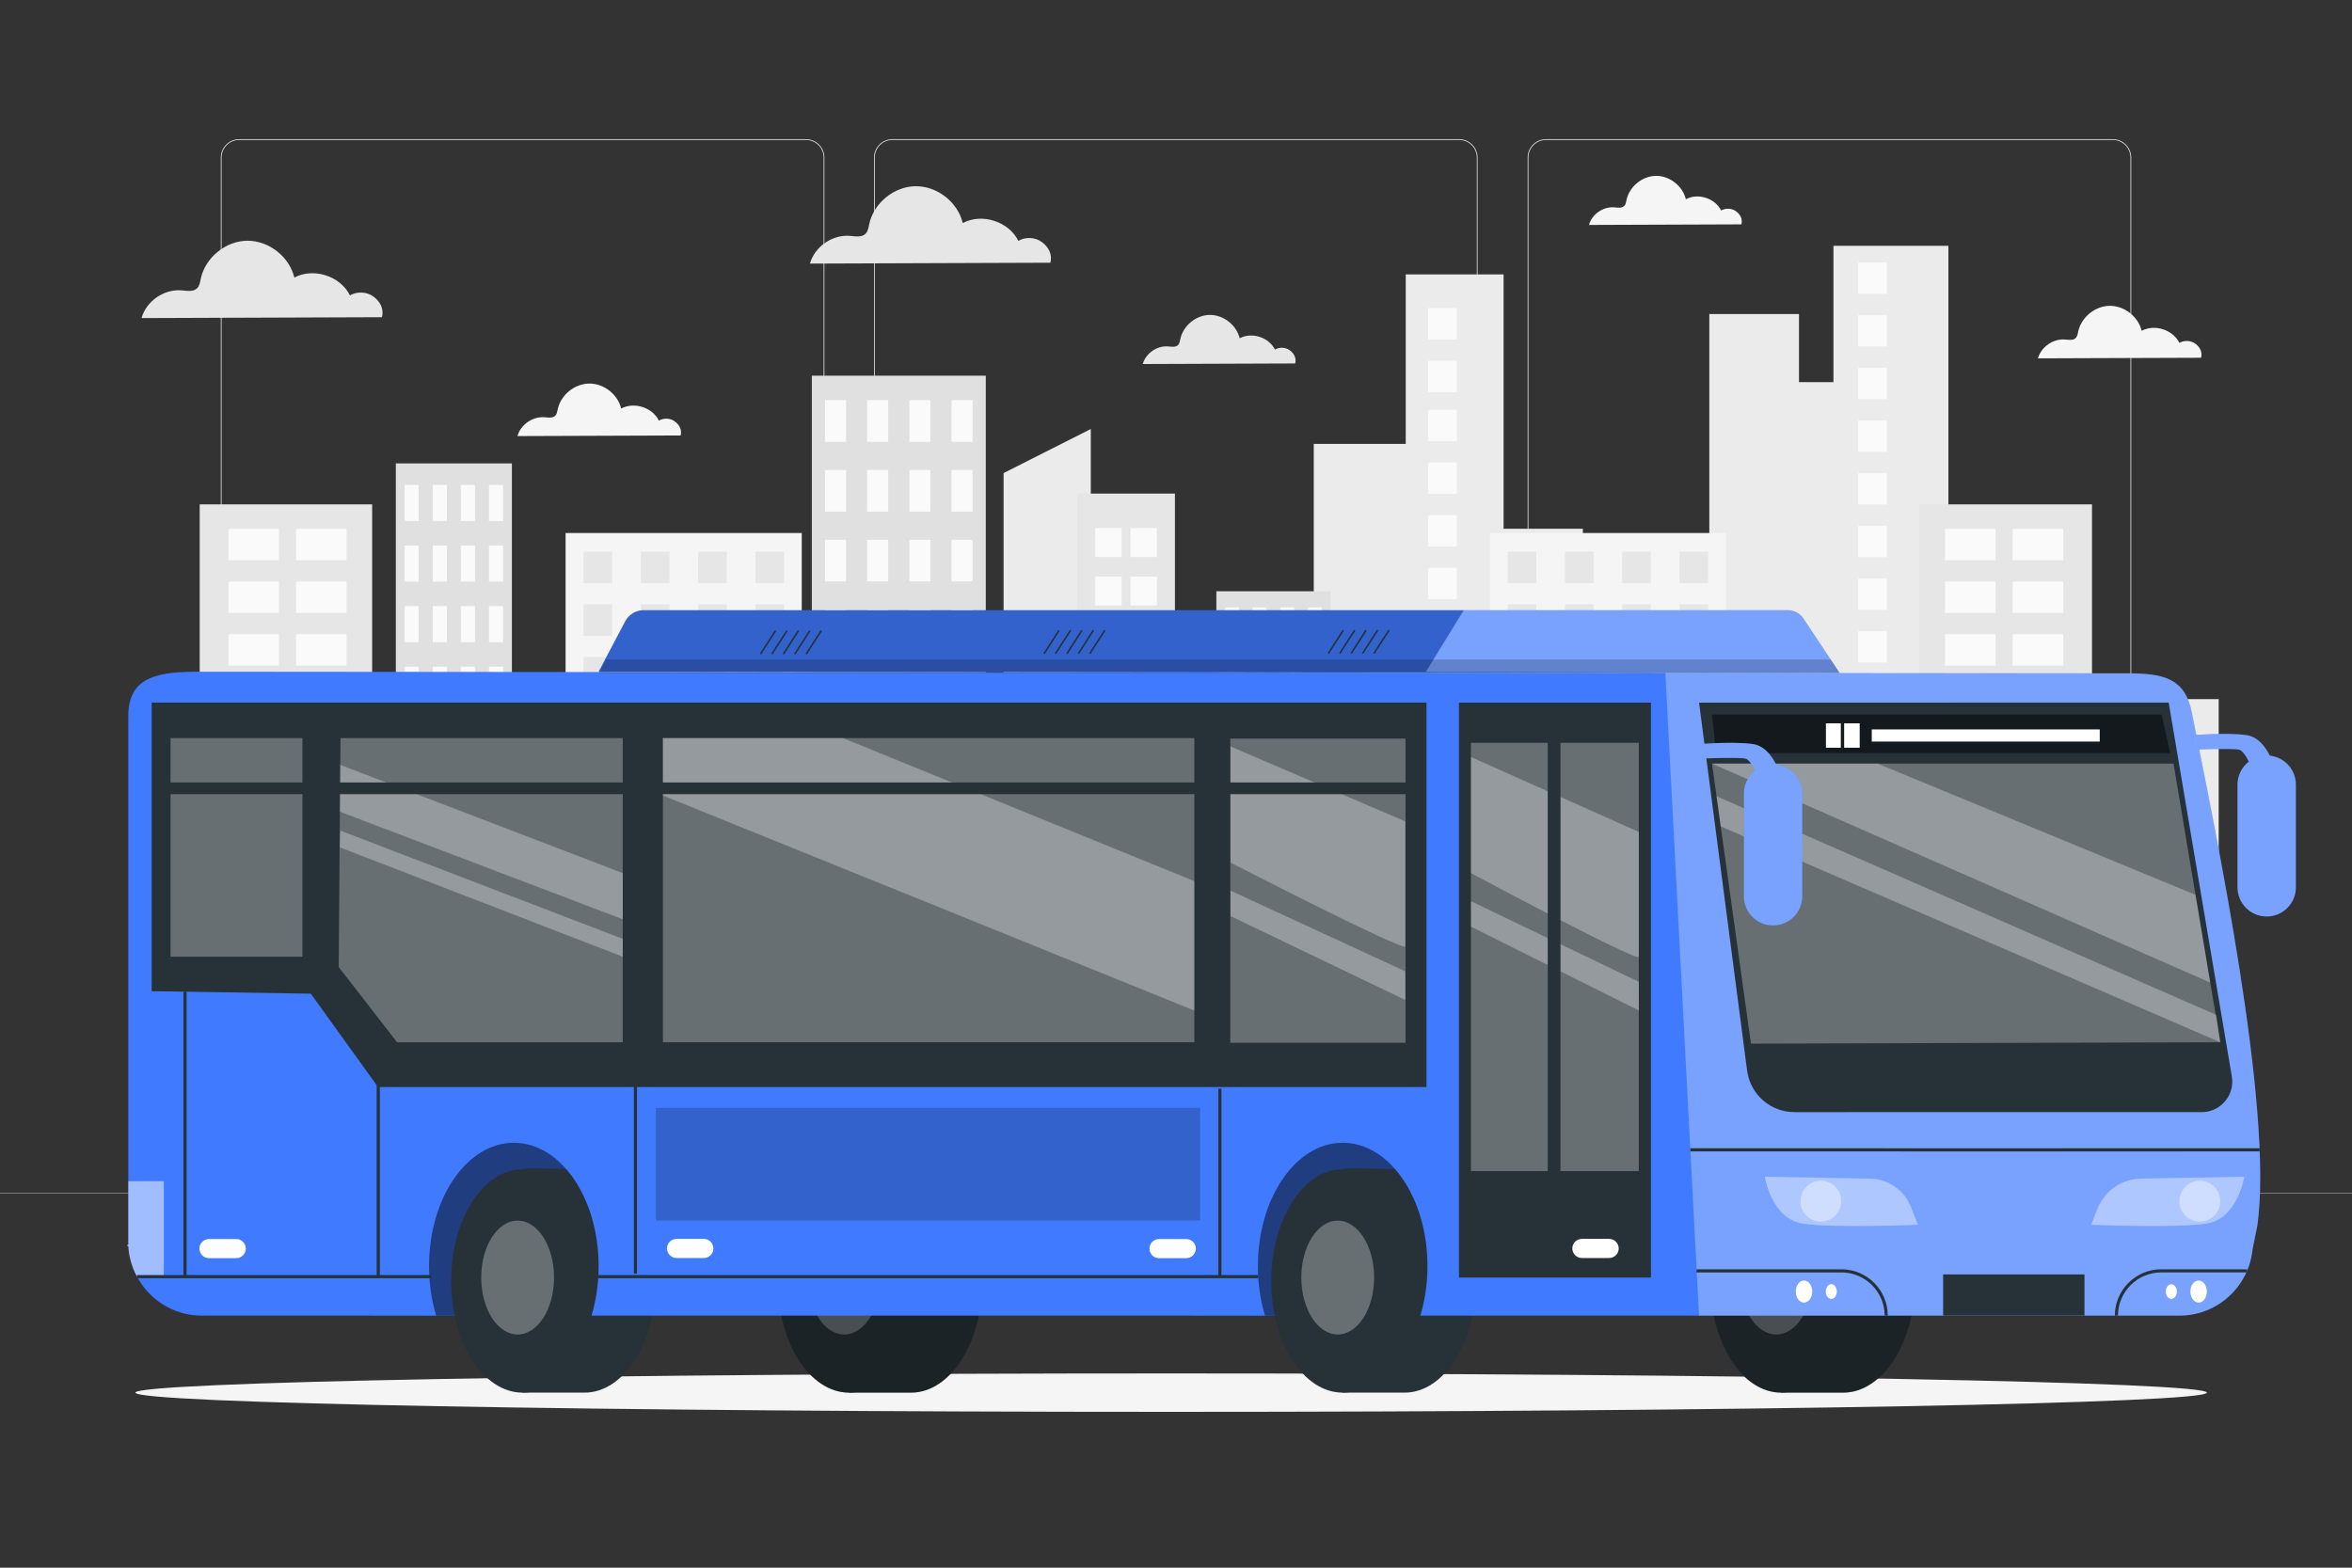 <?xml version="1.0" encoding="utf-8"?>
<!-- Generator: Adobe Illustrator 27.3.1, SVG Export Plug-In . SVG Version: 6.00 Build 0)  -->
<svg version="1.1" xmlns="http://www.w3.org/2000/svg" xmlns:xlink="http://www.w3.org/1999/xlink" x="0px" y="0px"
	 viewBox="0 0 750 500" style="enable-background:new 0 0 750 500;" xml:space="preserve">
<rect x="0" y="0" width="750" height="500" fill="#333333" stroke="none"/>
<style type="text/css">
	.st0{fill:#E0E0E0;}
	.st1{fill:#EBEBEB;}
	.st2{fill:#E6E6E6;}
	.st3{fill:#F5F5F5;}
	.st4{fill:#FAFAFA;}
	.st5{display:none;}
	.st6{display:inline;}
	.st7{fill:#407BFF;}
	.st8{opacity:0.9;fill:#FFFFFF;}
	.st9{opacity:0.5;}
	.st10{fill:#263238;}
	.st11{opacity:0.3;fill:#FFFFFF;}
	.st12{opacity:0.3;}
	.st13{opacity:0.5;fill:#FFFFFF;}
	.st14{fill:#FFFFFF;}
	.st15{opacity:0.2;}
	.st16{opacity:0.4;fill:#FFFFFF;}
</style>
<g id="Background_complete">
	<g>
		<g>
			<g>
				<g>
					<g>
						<g>
							<path class="st0" d="M673.73,319.39H492.99c-3.23,0-5.86-2.63-5.86-5.86V50.25c0-3.23,2.63-5.86,5.86-5.86h180.75
								c3.23,0,5.86,2.63,5.86,5.86v263.27C679.6,316.76,676.97,319.39,673.73,319.39z M492.99,44.64c-3.09,0-5.61,2.52-5.61,5.61
								v263.27c0,3.09,2.52,5.61,5.61,5.61h180.75c3.09,0,5.61-2.52,5.61-5.61V50.25c0-3.09-2.52-5.61-5.61-5.61H492.99z"/>
						</g>
					</g>
					<g>
						<g>
							<path class="st0" d="M465.31,319.39H284.56c-3.23,0-5.86-2.63-5.86-5.86V50.25c0-3.23,2.63-5.86,5.86-5.86h180.75
								c3.23,0,5.86,2.63,5.86,5.86v263.27C471.17,316.76,468.54,319.39,465.31,319.39z M284.56,44.64c-3.09,0-5.61,2.52-5.61,5.61
								v263.27c0,3.09,2.52,5.61,5.61,5.61h180.75c3.09,0,5.61-2.52,5.61-5.61V50.25c0-3.09-2.52-5.61-5.61-5.61H284.56z"/>
						</g>
					</g>
				</g>
				<g>
					<g>
						<g>
							<path class="st0" d="M257.01,319.39H76.27c-3.23,0-5.86-2.63-5.86-5.86V50.25c0-3.23,2.63-5.86,5.86-5.86h180.75
								c3.23,0,5.86,2.63,5.86,5.86v263.27C262.87,316.76,260.24,319.39,257.01,319.39z M76.27,44.64c-3.09,0-5.61,2.52-5.61,5.61
								v263.27c0,3.09,2.52,5.61,5.61,5.61h180.75c3.09,0,5.61-2.52,5.61-5.61V50.25c0-3.09-2.52-5.61-5.61-5.61H76.27z"/>
						</g>
					</g>
				</g>
			</g>
			<g>
				<g>
					<rect y="380.46" class="st0" width="750" height="0.12"/>
				</g>
			</g>
		</g>
		<g>
			<rect x="653.63" y="409.83" class="st1" width="55.73" height="0.42"/>
			<rect x="495.04" y="414.4" class="st1" width="14.63" height="0.42"/>
			<rect x="40.64" y="397.03" class="st1" width="72.67" height="0.42"/>
			<rect x="128.3" y="397.03" class="st1" width="10.66" height="0.42"/>
			<rect x="173.59" y="404.14" class="st1" width="157.61" height="0.42"/>
		</g>
	</g>
	<g>
		<g>
			<path class="st2" d="M332.31,77.26c-2.14-1.62-5.26-1.8-7.58-0.44c-3.07-6.21-11.63-8.95-17.73-5.68
				c-1.59-6.69-8.18-11.83-15.06-11.75c-6.87,0.08-13.34,5.38-14.77,12.11c-0.23,1.07-0.38,2.24-1.14,3.02
				c-1.24,1.27-3.31,0.84-5.08,0.7c-5.57-0.43-11.17,3.47-12.68,8.85l76.67-0.28C335.61,81.2,334.45,78.88,332.31,77.26z"/>
		</g>
	</g>
	<g>
		<g>
			<path class="st2" d="M411.35,111.77c-1.36-1.03-3.34-1.14-4.8-0.28c-1.95-3.94-7.37-5.67-11.25-3.6
				c-1.01-4.24-5.19-7.5-9.55-7.45c-4.36,0.05-8.46,3.41-9.37,7.68c-0.14,0.68-0.24,1.42-0.72,1.92c-0.79,0.8-2.1,0.53-3.22,0.45
				c-3.53-0.28-7.08,2.2-8.04,5.61l48.62-0.18C413.44,114.27,412.7,112.8,411.35,111.77z"/>
		</g>
	</g>
	<g>
		<g>
			<path class="st3" d="M553.63,67.42c-1.36-1.03-3.34-1.14-4.8-0.28c-1.95-3.94-7.37-5.67-11.25-3.6c-1.01-4.24-5.19-7.5-9.55-7.45
				c-4.36,0.05-8.46,3.41-9.37,7.68c-0.14,0.68-0.24,1.42-0.72,1.91c-0.79,0.8-2.1,0.53-3.22,0.45c-3.53-0.28-7.08,2.2-8.04,5.61
				l48.62-0.18C555.72,69.91,554.99,68.44,553.63,67.42z"/>
		</g>
	</g>
	<g>
		<g>
			<path class="st2" d="M119.17,94.65c-2.14-1.62-5.26-1.8-7.58-0.44c-3.07-6.21-11.63-8.95-17.73-5.68
				c-1.59-6.69-8.18-11.83-15.06-11.75c-6.87,0.08-13.34,5.38-14.77,12.1c-0.23,1.07-0.38,2.24-1.14,3.02
				c-1.24,1.27-3.31,0.84-5.08,0.7c-5.57-0.43-11.17,3.47-12.68,8.85l76.67-0.28C122.47,98.59,121.31,96.27,119.17,94.65z"/>
		</g>
	</g>
	<g>
		<g>
			<path class="st3" d="M215.25,134.45c-1.45-1.1-3.57-1.22-5.14-0.3c-2.08-4.21-7.89-6.07-12.03-3.85
				c-1.08-4.54-5.55-8.03-10.22-7.97c-4.66,0.06-9.05,3.65-10.02,8.21c-0.15,0.73-0.26,1.52-0.78,2.05
				c-0.84,0.86-2.25,0.57-3.45,0.48c-3.78-0.29-7.58,2.36-8.61,6.01l52.03-0.19C217.49,137.12,216.7,135.55,215.25,134.45z"/>
		</g>
	</g>
	<g>
		<g>
			<path class="st3" d="M163.12,222.36c-1.45-1.1-3.57-1.22-5.14-0.3c-2.08-4.21-7.89-6.07-12.03-3.85
				c-1.08-4.54-5.55-8.03-10.22-7.97c-4.67,0.06-9.05,3.65-10.02,8.21c-0.15,0.73-0.26,1.52-0.78,2.05
				c-0.84,0.86-2.25,0.57-3.45,0.48c-3.78-0.29-7.58,2.36-8.61,6.01l52.03-0.19C165.36,225.03,164.58,223.46,163.12,222.36z"/>
		</g>
	</g>
	<g>
		<g>
			<path class="st3" d="M700.1,109.66c-1.45-1.1-3.57-1.22-5.14-0.3c-2.08-4.21-7.89-6.07-12.03-3.85
				c-1.08-4.54-5.55-8.03-10.22-7.97c-4.66,0.06-9.05,3.65-10.02,8.21c-0.15,0.73-0.26,1.52-0.78,2.05
				c-0.84,0.86-2.25,0.57-3.45,0.48c-3.78-0.29-7.58,2.36-8.61,6.01l52.03-0.19C702.34,112.33,701.55,110.76,700.1,109.66z"/>
		</g>
	</g>
	<g id="freepik--background-complete--inject-481_00000094613527366731375080000002593904380488357262_">
		<polygon class="st1" points="667.09,222.98 666.25,178.76 640.36,178.76 640.36,188.85 621.3,188.85 621.3,78.39 584.65,78.39 
			584.65,121.87 573.66,121.87 573.66,100.16 545.06,100.16 545.06,206.03 504.74,206.03 504.74,168.63 479.46,168.63 479.46,87.52 
			448.26,87.52 448.26,141.59 418.93,141.59 418.93,258.07 396.21,258.07 396.21,201.35 372.75,201.35 372.75,164.85 347.83,164.85 
			347.83,136.83 320.02,150.88 320.02,225.84 290.7,225.84 290.7,210.38 251.52,210.38 251.52,319.04 707.49,319.25 707.49,222.98 
					"/>
		<path class="st2" d="M374.66,319.09V157.43h-31.16v161.82C353.37,319.02,374.66,319.09,374.66,319.09z"/>
		<path class="st4" d="M346.29,319.25v-88.91h-64.12v88.71L346.29,319.25z"/>
		<path class="st0" d="M424.19,319.12V188.59h-36.32V319.1L424.19,319.12z"/>
		<rect x="390.63" y="193.71" class="st4" width="4.4" height="8.7"/>
		<rect x="399.43" y="193.71" class="st4" width="4.4" height="8.7"/>
		<rect x="408.24" y="193.71" class="st4" width="4.4" height="8.7"/>
		<rect x="417.04" y="193.71" class="st4" width="4.4" height="8.7"/>
		<rect x="390.63" y="208.29" class="st4" width="4.4" height="8.7"/>
		<rect x="399.43" y="208.29" class="st4" width="4.4" height="8.7"/>
		<rect x="408.24" y="208.29" class="st4" width="4.4" height="8.7"/>
		<rect x="417.04" y="208.29" class="st4" width="4.4" height="8.7"/>
		<rect x="390.63" y="222.87" class="st4" width="4.4" height="8.7"/>
		<rect x="399.43" y="222.87" class="st4" width="4.4" height="8.7"/>
		<rect x="408.24" y="222.87" class="st4" width="4.4" height="8.7"/>
		<rect x="417.04" y="222.87" class="st4" width="4.4" height="8.7"/>
		<rect x="390.63" y="237.45" class="st4" width="4.4" height="8.7"/>
		<rect x="399.43" y="237.45" class="st4" width="4.4" height="8.7"/>
		<rect x="408.24" y="237.45" class="st4" width="4.4" height="8.7"/>
		<rect x="417.04" y="237.45" class="st4" width="4.4" height="8.7"/>
		<rect x="390.63" y="252.02" class="st4" width="4.4" height="8.7"/>
		<rect x="399.43" y="252.02" class="st4" width="4.4" height="8.7"/>
		<rect x="408.24" y="252.02" class="st4" width="4.4" height="8.7"/>
		<rect x="417.04" y="252.02" class="st4" width="4.4" height="8.7"/>
		<rect x="390.63" y="266.6" class="st4" width="4.4" height="8.7"/>
		<rect x="399.43" y="266.6" class="st4" width="4.4" height="8.7"/>
		<rect x="408.24" y="266.6" class="st4" width="4.4" height="8.7"/>
		<rect x="417.04" y="266.6" class="st4" width="4.4" height="8.7"/>
		<rect x="390.63" y="281.18" class="st4" width="4.4" height="8.7"/>
		<rect x="399.43" y="281.18" class="st4" width="4.4" height="8.7"/>
		<rect x="408.24" y="281.18" class="st4" width="4.4" height="8.7"/>
		<rect x="417.04" y="281.18" class="st4" width="4.4" height="8.7"/>
		<rect x="390.63" y="295.76" class="st4" width="4.4" height="8.7"/>
		<rect x="399.43" y="295.76" class="st4" width="4.4" height="8.7"/>
		<rect x="408.24" y="295.76" class="st4" width="4.4" height="8.7"/>
		<rect x="417.04" y="295.76" class="st4" width="4.4" height="8.7"/>
		<path class="st3" d="M550.41,319.18V170H475.1v149.22C475.1,319.23,549.84,319.25,550.41,319.18z"/>
		<rect x="480.76" y="175.95" class="st2" width="9.13" height="10.02"/>
		<rect x="499.03" y="175.95" class="st2" width="9.13" height="10.02"/>
		<rect x="517.29" y="175.95" class="st2" width="9.13" height="10.02"/>
		<rect x="535.56" y="175.95" class="st2" width="9.13" height="10.02"/>
		<rect x="480.76" y="192.75" class="st2" width="9.13" height="10.02"/>
		<rect x="499.03" y="192.75" class="st2" width="9.13" height="10.02"/>
		<rect x="517.29" y="192.75" class="st2" width="9.13" height="10.02"/>
		<rect x="535.56" y="192.75" class="st2" width="9.13" height="10.02"/>
		<rect x="480.76" y="209.55" class="st2" width="9.13" height="10.02"/>
		<rect x="499.03" y="209.55" class="st2" width="9.13" height="10.02"/>
		<rect x="517.29" y="209.55" class="st2" width="9.13" height="10.02"/>
		<rect x="535.56" y="209.55" class="st2" width="9.13" height="10.02"/>
		<rect x="480.76" y="226.34" class="st2" width="9.13" height="10.02"/>
		<rect x="499.03" y="226.34" class="st2" width="9.13" height="10.02"/>
		<rect x="517.29" y="226.34" class="st2" width="9.13" height="10.02"/>
		<rect x="535.56" y="226.34" class="st2" width="9.13" height="10.02"/>
		<rect x="480.76" y="243.15" class="st2" width="9.13" height="10.02"/>
		<rect x="499.03" y="243.15" class="st2" width="9.13" height="10.02"/>
		<rect x="517.29" y="243.15" class="st2" width="9.13" height="10.02"/>
		<rect x="535.56" y="243.15" class="st2" width="9.13" height="10.02"/>
		<rect x="480.76" y="259.94" class="st2" width="9.13" height="10.02"/>
		<rect x="499.03" y="259.94" class="st2" width="9.13" height="10.02"/>
		<rect x="517.29" y="259.94" class="st2" width="9.13" height="10.02"/>
		<rect x="535.56" y="259.94" class="st2" width="9.13" height="10.02"/>
		<rect x="480.76" y="276.75" class="st2" width="9.13" height="10.02"/>
		<rect x="499.03" y="276.75" class="st2" width="9.13" height="10.02"/>
		<rect x="517.29" y="276.75" class="st2" width="9.13" height="10.02"/>
		<rect x="535.56" y="276.75" class="st2" width="9.13" height="10.02"/>
		<rect x="480.76" y="293.55" class="st2" width="9.13" height="10.02"/>
		<rect x="499.03" y="293.55" class="st2" width="9.13" height="10.02"/>
		<rect x="517.29" y="293.55" class="st2" width="9.13" height="10.02"/>
		<rect x="535.56" y="293.55" class="st2" width="9.13" height="10.02"/>
		<rect x="349.25" y="168.42" class="st4" width="8.41" height="9.23"/>
		<rect x="349.25" y="183.9" class="st4" width="8.41" height="9.23"/>
		<rect x="349.25" y="199.38" class="st4" width="8.41" height="9.23"/>
		<rect x="349.25" y="214.86" class="st4" width="8.41" height="9.23"/>
		<rect x="349.25" y="230.34" class="st4" width="8.41" height="9.23"/>
		<rect x="349.25" y="245.82" class="st4" width="8.41" height="9.23"/>
		<rect x="349.25" y="261.3" class="st4" width="8.41" height="9.23"/>
		<rect x="349.25" y="276.79" class="st4" width="8.41" height="9.23"/>
		<rect x="360.5" y="168.42" class="st4" width="8.41" height="9.23"/>
		<rect x="360.5" y="183.9" class="st4" width="8.41" height="9.23"/>
		<rect x="360.5" y="199.38" class="st4" width="8.41" height="9.23"/>
		<rect x="360.5" y="214.86" class="st4" width="8.41" height="9.23"/>
		<rect x="360.5" y="230.34" class="st4" width="8.41" height="9.23"/>
		<rect x="360.5" y="245.82" class="st4" width="8.41" height="9.23"/>
		<rect x="360.5" y="261.3" class="st4" width="8.41" height="9.23"/>
		<rect x="360.5" y="276.79" class="st4" width="8.41" height="9.23"/>
		<rect x="455.4" y="98.25" class="st4" width="9.13" height="10.02"/>
		<rect x="455.4" y="115.05" class="st4" width="9.13" height="10.02"/>
		<rect x="455.4" y="130.7" class="st4" width="9.13" height="10.02"/>
		<rect x="455.4" y="147.49" class="st4" width="9.13" height="10.02"/>
		<rect x="455.4" y="164.29" class="st4" width="9.13" height="10.02"/>
		<rect x="455.4" y="181.09" class="st4" width="9.13" height="10.02"/>
		<rect x="455.4" y="197.89" class="st4" width="9.13" height="10.02"/>
		<rect x="455.4" y="214.7" class="st4" width="9.13" height="10.02"/>
		<rect x="592.54" y="83.69" class="st4" width="9.13" height="10.02"/>
		<rect x="592.54" y="100.48" class="st4" width="9.13" height="10.02"/>
		<rect x="592.54" y="117.29" class="st4" width="9.13" height="10.02"/>
		<rect x="592.54" y="134.08" class="st4" width="9.13" height="10.02"/>
		<rect x="592.54" y="150.89" class="st4" width="9.13" height="10.02"/>
		<rect x="592.54" y="167.68" class="st4" width="9.13" height="10.02"/>
		<rect x="592.54" y="184.49" class="st4" width="9.13" height="10.02"/>
		<rect x="592.54" y="201.28" class="st4" width="9.13" height="10.02"/>
		<rect x="612.1" y="160.86" class="st2" width="54.99" height="158.39"/>
		<rect x="620.23" y="168.67" class="st4" width="16.12" height="10.02"/>
		<rect x="620.23" y="185.48" class="st4" width="16.12" height="10.02"/>
		<rect x="620.23" y="202.27" class="st4" width="16.12" height="10.02"/>
		<rect x="620.23" y="219.08" class="st4" width="16.12" height="10.02"/>
		<rect x="620.23" y="235.87" class="st4" width="16.12" height="10.02"/>
		<rect x="620.23" y="252.67" class="st4" width="16.12" height="10.02"/>
		<rect x="620.23" y="269.47" class="st4" width="16.12" height="10.02"/>
		<rect x="620.23" y="286.27" class="st4" width="16.12" height="10.02"/>
		<rect x="641.8" y="168.67" class="st4" width="16.12" height="10.02"/>
		<rect x="641.8" y="185.48" class="st4" width="16.12" height="10.02"/>
		<rect x="641.8" y="202.27" class="st4" width="16.12" height="10.02"/>
		<rect x="641.8" y="219.08" class="st4" width="16.12" height="10.02"/>
		<rect x="641.8" y="235.87" class="st4" width="16.12" height="10.02"/>
		<rect x="641.8" y="252.67" class="st4" width="16.12" height="10.02"/>
		<rect x="641.8" y="269.47" class="st4" width="16.12" height="10.02"/>
		<rect x="641.8" y="286.27" class="st4" width="16.12" height="10.02"/>
		<path class="st0" d="M582.11,319.19V209.55h-23.98v109.63L582.11,319.19z"/>
		<rect x="559.95" y="213.99" class="st4" width="2.91" height="7.47"/>
		<rect x="565.77" y="213.99" class="st4" width="2.91" height="7.47"/>
		<rect x="571.57" y="213.99" class="st4" width="2.91" height="7.47"/>
		<rect x="577.39" y="213.99" class="st4" width="2.91" height="7.47"/>
		<rect x="559.95" y="226.51" class="st4" width="2.91" height="7.47"/>
		<rect x="565.77" y="226.51" class="st4" width="2.91" height="7.47"/>
		<rect x="571.57" y="226.51" class="st4" width="2.91" height="7.47"/>
		<rect x="577.39" y="226.51" class="st4" width="2.91" height="7.47"/>
		<rect x="559.95" y="239.03" class="st4" width="2.91" height="7.47"/>
		<rect x="565.77" y="239.03" class="st4" width="2.91" height="7.47"/>
		<rect x="571.57" y="239.03" class="st4" width="2.91" height="7.47"/>
		<rect x="577.39" y="239.03" class="st4" width="2.91" height="7.47"/>
		<rect x="559.95" y="251.56" class="st4" width="2.91" height="7.47"/>
		<rect x="565.77" y="251.56" class="st4" width="2.91" height="7.47"/>
		<rect x="571.57" y="251.56" class="st4" width="2.91" height="7.47"/>
		<rect x="577.39" y="251.56" class="st4" width="2.91" height="7.47"/>
		<rect x="559.95" y="264.09" class="st4" width="2.91" height="7.47"/>
		<rect x="565.77" y="264.09" class="st4" width="2.91" height="7.47"/>
		<rect x="571.57" y="264.09" class="st4" width="2.91" height="7.47"/>
		<rect x="577.39" y="264.09" class="st4" width="2.91" height="7.47"/>
		<rect x="559.95" y="276.62" class="st4" width="2.91" height="7.47"/>
		<rect x="565.77" y="276.62" class="st4" width="2.91" height="7.47"/>
		<rect x="571.57" y="276.62" class="st4" width="2.91" height="7.47"/>
		<rect x="577.39" y="276.62" class="st4" width="2.91" height="7.47"/>
		<rect x="559.95" y="289.14" class="st4" width="2.91" height="7.47"/>
		<rect x="565.77" y="289.14" class="st4" width="2.91" height="7.47"/>
		<rect x="571.57" y="289.14" class="st4" width="2.91" height="7.47"/>
		<rect x="577.39" y="289.14" class="st4" width="2.91" height="7.47"/>
		<rect x="559.95" y="301.67" class="st4" width="2.91" height="7.47"/>
		<rect x="565.77" y="301.67" class="st4" width="2.91" height="7.47"/>
		<rect x="571.57" y="301.67" class="st4" width="2.91" height="7.47"/>
		<rect x="577.39" y="301.67" class="st4" width="2.91" height="7.47"/>
		<rect x="287.02" y="234.05" class="st2" width="7.77" height="6.27"/>
		<rect x="302.57" y="234.05" class="st2" width="7.77" height="6.27"/>
		<rect x="318.11" y="234.05" class="st2" width="7.77" height="6.27"/>
		<rect x="333.66" y="234.05" class="st2" width="7.77" height="6.27"/>
		<rect x="287.02" y="244.56" class="st2" width="7.77" height="6.27"/>
		<rect x="302.57" y="244.56" class="st2" width="7.77" height="6.27"/>
		<rect x="318.11" y="244.56" class="st2" width="7.77" height="6.27"/>
		<rect x="333.66" y="244.56" class="st2" width="7.77" height="6.27"/>
		<rect x="287.02" y="255.06" class="st2" width="7.77" height="6.27"/>
		<rect x="302.57" y="255.06" class="st2" width="7.77" height="6.27"/>
		<rect x="318.11" y="255.06" class="st2" width="7.77" height="6.27"/>
		<rect x="333.66" y="255.06" class="st2" width="7.77" height="6.27"/>
		<rect x="287.02" y="265.57" class="st2" width="7.77" height="6.27"/>
		<rect x="302.57" y="265.57" class="st2" width="7.77" height="6.27"/>
		<rect x="318.11" y="265.57" class="st2" width="7.77" height="6.27"/>
		<rect x="333.66" y="265.57" class="st2" width="7.77" height="6.27"/>
		<rect x="287.02" y="276.06" class="st2" width="7.77" height="6.27"/>
		<rect x="302.57" y="276.06" class="st2" width="7.77" height="6.27"/>
		<rect x="318.11" y="276.06" class="st2" width="7.77" height="6.27"/>
		<rect x="333.66" y="276.06" class="st2" width="7.77" height="6.27"/>
		<rect x="287.02" y="286.57" class="st2" width="7.77" height="6.27"/>
		<rect x="302.57" y="286.57" class="st2" width="7.77" height="6.27"/>
		<rect x="318.11" y="286.57" class="st2" width="7.77" height="6.27"/>
		<rect x="333.66" y="286.57" class="st2" width="7.77" height="6.27"/>
		<rect x="287.02" y="297.07" class="st2" width="7.77" height="6.27"/>
		<rect x="302.57" y="297.07" class="st2" width="7.77" height="6.27"/>
		<rect x="318.11" y="297.07" class="st2" width="7.77" height="6.27"/>
		<rect x="333.66" y="297.07" class="st2" width="7.77" height="6.27"/>
	</g>
	<g id="freepik--background-complete--inject-481_00000044164159831858253420000007352219913334283426_">
		<g>
			<path class="st0" d="M258.88,319.15V119.81h55.47v199.31L258.88,319.15z"/>
			<rect x="303.42" y="127.62" class="st4" width="6.72" height="13.28"/>
			<rect x="289.97" y="127.62" class="st4" width="6.72" height="13.28"/>
			<rect x="276.52" y="127.62" class="st4" width="6.72" height="13.28"/>
			<rect x="263.08" y="127.62" class="st4" width="6.72" height="13.28"/>
			<rect x="303.42" y="149.9" class="st4" width="6.72" height="13.28"/>
			<rect x="289.97" y="149.9" class="st4" width="6.72" height="13.28"/>
			<rect x="276.52" y="149.9" class="st4" width="6.72" height="13.28"/>
			<rect x="263.08" y="149.9" class="st4" width="6.72" height="13.28"/>
			<rect x="303.42" y="172.16" class="st4" width="6.72" height="13.28"/>
			<rect x="289.97" y="172.16" class="st4" width="6.72" height="13.28"/>
			<rect x="276.52" y="172.16" class="st4" width="6.72" height="13.28"/>
			<rect x="263.08" y="172.16" class="st4" width="6.72" height="13.28"/>
			<rect x="303.42" y="194.42" class="st4" width="6.72" height="13.28"/>
			<rect x="289.97" y="194.42" class="st4" width="6.72" height="13.28"/>
			<rect x="276.52" y="194.42" class="st4" width="6.72" height="13.28"/>
			<rect x="263.08" y="194.42" class="st4" width="6.72" height="13.28"/>
			<rect x="303.42" y="216.68" class="st4" width="6.72" height="13.28"/>
			<rect x="289.97" y="216.68" class="st4" width="6.72" height="13.28"/>
			<rect x="276.52" y="216.68" class="st4" width="6.72" height="13.28"/>
			<rect x="263.08" y="216.68" class="st4" width="6.72" height="13.28"/>
			<rect x="303.42" y="238.94" class="st4" width="6.72" height="13.28"/>
			<rect x="289.97" y="238.94" class="st4" width="6.72" height="13.28"/>
			<rect x="276.52" y="238.94" class="st4" width="6.72" height="13.28"/>
			<rect x="263.08" y="238.94" class="st4" width="6.72" height="13.28"/>
			<rect x="303.42" y="261.2" class="st4" width="6.72" height="13.28"/>
			<rect x="289.97" y="261.2" class="st4" width="6.72" height="13.28"/>
			<rect x="276.52" y="261.2" class="st4" width="6.72" height="13.28"/>
			<rect x="263.08" y="261.2" class="st4" width="6.72" height="13.28"/>
			<rect x="303.42" y="283.48" class="st4" width="6.72" height="13.28"/>
			<rect x="289.97" y="283.48" class="st4" width="6.72" height="13.28"/>
			<rect x="276.52" y="283.48" class="st4" width="6.72" height="13.28"/>
			<rect x="263.08" y="283.48" class="st4" width="6.72" height="13.28"/>
		</g>
		<g>
			<path class="st3" d="M180.35,319.18V170h75.31v149.22C255.66,319.23,180.93,319.25,180.35,319.18z"/>
			<rect x="240.88" y="175.95" class="st2" width="9.13" height="10.02"/>
			<rect x="222.61" y="175.95" class="st2" width="9.13" height="10.02"/>
			<rect x="204.35" y="175.95" class="st2" width="9.13" height="10.02"/>
			<rect x="186.07" y="175.95" class="st2" width="9.13" height="10.02"/>
			<rect x="240.88" y="192.75" class="st2" width="9.13" height="10.02"/>
			<rect x="222.61" y="192.75" class="st2" width="9.13" height="10.02"/>
			<rect x="204.35" y="192.75" class="st2" width="9.13" height="10.02"/>
			<rect x="186.07" y="192.75" class="st2" width="9.13" height="10.02"/>
			<rect x="240.88" y="209.55" class="st2" width="9.13" height="10.02"/>
			<rect x="222.61" y="209.55" class="st2" width="9.13" height="10.02"/>
			<rect x="204.35" y="209.55" class="st2" width="9.13" height="10.02"/>
			<rect x="186.07" y="209.55" class="st2" width="9.13" height="10.02"/>
			<rect x="240.88" y="226.34" class="st2" width="9.13" height="10.02"/>
			<rect x="222.61" y="226.34" class="st2" width="9.13" height="10.02"/>
			<rect x="204.35" y="226.34" class="st2" width="9.13" height="10.02"/>
			<rect x="186.07" y="226.34" class="st2" width="9.13" height="10.02"/>
			<rect x="240.88" y="243.15" class="st2" width="9.13" height="10.02"/>
			<rect x="222.61" y="243.15" class="st2" width="9.13" height="10.02"/>
			<rect x="204.35" y="243.15" class="st2" width="9.13" height="10.02"/>
			<rect x="186.07" y="243.15" class="st2" width="9.13" height="10.02"/>
			<rect x="240.88" y="259.94" class="st2" width="9.13" height="10.02"/>
			<rect x="222.61" y="259.94" class="st2" width="9.13" height="10.02"/>
			<rect x="204.35" y="259.94" class="st2" width="9.13" height="10.02"/>
			<rect x="186.07" y="259.94" class="st2" width="9.13" height="10.02"/>
			<rect x="240.88" y="276.75" class="st2" width="9.13" height="10.02"/>
			<rect x="222.61" y="276.75" class="st2" width="9.13" height="10.02"/>
			<rect x="204.35" y="276.75" class="st2" width="9.13" height="10.02"/>
			<rect x="186.07" y="276.75" class="st2" width="9.13" height="10.02"/>
			<rect x="240.88" y="293.55" class="st2" width="9.13" height="10.02"/>
			<rect x="222.61" y="293.55" class="st2" width="9.13" height="10.02"/>
			<rect x="204.35" y="293.55" class="st2" width="9.13" height="10.02"/>
			<rect x="186.07" y="293.55" class="st2" width="9.13" height="10.02"/>
		</g>
		<g>
			<rect x="63.68" y="160.86" class="st2" width="54.99" height="158.39"/>
			<rect x="94.41" y="168.67" class="st4" width="16.12" height="10.02"/>
			<rect x="94.41" y="185.48" class="st4" width="16.12" height="10.02"/>
			<rect x="94.41" y="202.27" class="st4" width="16.12" height="10.02"/>
			<rect x="94.41" y="219.08" class="st4" width="16.12" height="10.02"/>
			<rect x="94.41" y="235.87" class="st4" width="16.12" height="10.02"/>
			<rect x="94.41" y="252.67" class="st4" width="16.12" height="10.02"/>
			<rect x="94.41" y="269.47" class="st4" width="16.12" height="10.02"/>
			<rect x="94.41" y="286.27" class="st4" width="16.12" height="10.02"/>
			<rect x="72.85" y="168.67" class="st4" width="16.12" height="10.02"/>
			<rect x="72.85" y="185.48" class="st4" width="16.12" height="10.02"/>
			<rect x="72.85" y="202.27" class="st4" width="16.12" height="10.02"/>
			<rect x="72.85" y="219.08" class="st4" width="16.12" height="10.02"/>
			<rect x="72.85" y="235.87" class="st4" width="16.12" height="10.02"/>
			<rect x="72.85" y="252.67" class="st4" width="16.12" height="10.02"/>
			<rect x="72.85" y="269.47" class="st4" width="16.12" height="10.02"/>
			<rect x="72.85" y="286.27" class="st4" width="16.12" height="10.02"/>
		</g>
		<g>
			<path class="st0" d="M126.22,317.02V147.81h37.01V317L126.22,317.02z"/>
			<rect x="155.93" y="154.66" class="st4" width="4.49" height="11.52"/>
			<rect x="146.96" y="154.66" class="st4" width="4.49" height="11.52"/>
			<rect x="138" y="154.66" class="st4" width="4.49" height="11.52"/>
			<rect x="129.02" y="154.66" class="st4" width="4.49" height="11.52"/>
			<rect x="155.93" y="173.99" class="st4" width="4.49" height="11.52"/>
			<rect x="146.96" y="173.99" class="st4" width="4.49" height="11.52"/>
			<rect x="138" y="173.99" class="st4" width="4.49" height="11.52"/>
			<rect x="129.02" y="173.99" class="st4" width="4.49" height="11.52"/>
			<rect x="155.93" y="193.31" class="st4" width="4.49" height="11.52"/>
			<rect x="146.96" y="193.31" class="st4" width="4.49" height="11.52"/>
			<rect x="138" y="193.31" class="st4" width="4.49" height="11.52"/>
			<rect x="129.02" y="193.31" class="st4" width="4.49" height="11.52"/>
			<rect x="155.93" y="212.64" class="st4" width="4.49" height="11.52"/>
			<rect x="146.96" y="212.64" class="st4" width="4.49" height="11.52"/>
			<rect x="138" y="212.64" class="st4" width="4.49" height="11.52"/>
			<rect x="129.02" y="212.64" class="st4" width="4.49" height="11.52"/>
			<rect x="155.93" y="231.99" class="st4" width="4.49" height="11.52"/>
			<rect x="146.96" y="231.99" class="st4" width="4.49" height="11.52"/>
			<rect x="138" y="231.99" class="st4" width="4.49" height="11.52"/>
			<rect x="129.02" y="231.99" class="st4" width="4.49" height="11.52"/>
			<rect x="155.93" y="251.32" class="st4" width="4.49" height="11.52"/>
			<rect x="146.96" y="251.32" class="st4" width="4.49" height="11.52"/>
			<rect x="138" y="251.32" class="st4" width="4.49" height="11.52"/>
			<rect x="129.02" y="251.32" class="st4" width="4.49" height="11.52"/>
			<rect x="155.93" y="270.64" class="st4" width="4.49" height="11.52"/>
			<rect x="146.96" y="270.64" class="st4" width="4.49" height="11.52"/>
			<rect x="138" y="270.64" class="st4" width="4.49" height="11.52"/>
			<rect x="129.02" y="270.64" class="st4" width="4.49" height="11.52"/>
			<rect x="155.93" y="289.97" class="st4" width="4.49" height="11.52"/>
			<rect x="146.96" y="289.97" class="st4" width="4.49" height="11.52"/>
			<rect x="138" y="289.97" class="st4" width="4.49" height="11.52"/>
			<rect x="129.02" y="289.97" class="st4" width="4.49" height="11.52"/>
		</g>
	</g>
</g>
<g id="Background_simple" class="st5">
	<g class="st6">
		<path class="st7" d="M502.12,327.33c36-3.27,70.71-10.23,101.49-21.15c36.28-12.87,73.36-32.92,62.41-59.14
			c-20.22-48.41-117.19-49.29-97.83-81.84c21.93-36.87,7.22-80.12-91.19-92.15C290.08,50.2,64.11,183.87,127.58,257.31
			C167.09,303.04,310.99,344.69,502.12,327.33z"/>
		<path class="st8" d="M502.12,327.33c36-3.27,70.71-10.23,101.49-21.15c36.28-12.87,73.36-32.92,62.41-59.14
			c-20.22-48.41-117.19-49.29-97.83-81.84c21.93-36.87,7.22-80.12-91.19-92.15C290.08,50.2,64.11,183.87,127.58,257.31
			C167.09,303.04,310.99,344.69,502.12,327.33z"/>
	</g>
</g>
<g id="Shadow">
	<g>
		<g>
			<path class="st3" d="M703.71,444.17c0,3.39-147.87,6.13-330.27,6.13s-330.27-2.75-330.27-6.13c0-3.39,147.87-6.13,330.27-6.13
				S703.71,440.78,703.71,444.17z"/>
		</g>
	</g>
</g>
<g id="Bus">
	<g>
		<g>
			
				<rect x="380.42" y="356.2" transform="matrix(-1 -1.224647e-16 1.224647e-16 -1 840.509 775.807)" class="st7" width="79.66" height="63.4"/>
			
				<rect x="380.42" y="356.2" transform="matrix(-1 -1.224647e-16 1.224647e-16 -1 840.509 775.807)" class="st9" width="79.66" height="63.4"/>
		</g>
		<g>
			<ellipse class="st10" cx="428.15" cy="408.55" rx="22.77" ry="35.62"/>
			<path class="st10" d="M425.11,408.55c0,12.29-3.02,29.22,3.04,35.62c0,0,15.01,0,19.73,0c12.57,0,22.77-15.95,22.77-35.62
				c0-19.67-10.19-35.62-22.77-35.62c-5.41,0-19.09-0.65-19.73,0C422.29,378.85,425.11,397.34,425.11,408.55z"/>
			<ellipse class="st11" cx="426.57" cy="407.46" rx="11.61" ry="18.16"/>
		</g>
		<g>
			
				<rect x="118.92" y="356.2" transform="matrix(-1 -1.224647e-16 1.224647e-16 -1 317.498 775.807)" class="st7" width="79.66" height="63.4"/>
			
				<rect x="118.92" y="356.2" transform="matrix(-1 -1.224647e-16 1.224647e-16 -1 317.498 775.807)" class="st9" width="79.66" height="63.4"/>
		</g>
		<g>
			<ellipse class="st10" cx="166.64" cy="408.55" rx="22.77" ry="35.62"/>
			<path class="st10" d="M163.61,408.55c0,12.29-3.02,29.22,3.04,35.62c0,0,15.01,0,19.73,0c12.57,0,22.77-15.95,22.77-35.62
				c0-19.67-10.19-35.62-22.77-35.62c-5.41,0-19.09-0.65-19.73,0C160.79,378.85,163.61,397.34,163.61,408.55z"/>
			<ellipse class="st11" cx="165.06" cy="407.46" rx="11.61" ry="18.16"/>
		</g>
		<g>
			<ellipse class="st10" cx="270.77" cy="408.55" rx="22.77" ry="35.62"/>
			<path class="st10" d="M267.73,408.55c0,12.29-3.02,29.22,3.04,35.62c0,0,15.01,0,19.73,0c12.57,0,22.77-15.95,22.77-35.62
				c0-19.67-10.19-35.62-22.77-35.62c-5.41,0-19.09-0.65-19.73,0C264.91,378.85,267.73,397.34,267.73,408.55z"/>
			<ellipse class="st11" cx="269.19" cy="407.46" rx="11.61" ry="18.16"/>
		</g>
		<path class="st12" d="M290.5,372.93c-5.41,0-19.09-0.65-19.73,0c-12.57,0-22.77,15.95-22.77,35.62
			c0,19.67,10.19,35.62,22.77,35.62c0,0,15.01,0,19.73,0c12.57,0,22.77-15.95,22.77-35.62C313.27,388.88,303.07,372.93,290.5,372.93
			z"/>
		<g>
			<ellipse class="st10" cx="567.99" cy="408.55" rx="22.77" ry="35.62"/>
			<path class="st10" d="M564.95,408.55c0,12.29-3.02,29.22,3.04,35.62c0,0,15.01,0,19.73,0c12.57,0,22.77-15.95,22.77-35.62
				c0-19.67-10.19-35.62-22.77-35.62c-5.41,0-19.09-0.65-19.73,0C562.13,378.85,564.95,397.34,564.95,408.55z"/>
			<ellipse class="st11" cx="566.4" cy="407.46" rx="11.61" ry="18.16"/>
		</g>
		<path class="st12" d="M587.88,372.93c-5.41,0-19.09-0.65-19.73,0c-12.57,0-22.77,15.95-22.77,35.62
			c0,19.67,10.19,35.62,22.77,35.62c0,0,15.01,0,19.73,0c12.57,0,22.77-15.95,22.77-35.62
			C610.64,388.88,600.45,372.93,587.88,372.93z"/>
		<path class="st7" d="M64.37,214.23l613.94,0.53c11.15,0.01,18.36,1.3,20.56,12.28c7.54,37.71,26.24,126.65,20.93,163.99
			l-1.49,7.27c-1.15,12.08-11.24,21.3-23.32,21.3H452.92c1.45-4.83,2.27-10.17,2.27-15.78c0-21.73-12.1-39.35-27.04-39.35
			c-14.93,0-27.04,17.62-27.04,39.35c0,5.61,0.81,10.95,2.27,15.78H188.62c1.45-4.83,2.27-10.17,2.27-15.78
			c0-21.73-12.1-39.35-27.04-39.35c-14.93,0-27.04,17.62-27.04,39.35c0,5.61,0.81,10.95,2.27,15.78H64.35
			c-12.94,0-23.43-10.54-23.43-23.53V228.21C40.92,215.2,51.42,214.22,64.37,214.23z"/>
		<path class="st13" d="M40.92,376.75h11.31v30.42h-8.54c0,0-2.77-4.6-2.77-10.27V376.75z"/>
		<path class="st7" d="M586.64,214.68l-11.52-17.35c-1.12-1.69-3.02-2.71-5.06-2.71H205.19c-2.42,0-4.64,1.34-5.77,3.48l-8.53,16.14
			L586.64,214.68z"/>
		<path class="st14" d="M369.58,401.28h8.69c1.68,0,3.05-1.36,3.05-3.05v0c0-1.68-1.36-3.05-3.05-3.05h-8.69
			c-1.68,0-3.05,1.36-3.05,3.05v0C366.53,399.92,367.89,401.28,369.58,401.28z"/>
		<path class="st14" d="M215.74,401.23h8.69c1.68,0,3.05-1.36,3.05-3.05l0,0c0-1.68-1.36-3.05-3.05-3.05h-8.69
			c-1.68,0-3.05,1.36-3.05,3.05l0,0C212.69,399.86,214.06,401.23,215.74,401.23z"/>
		<path class="st14" d="M66.64,401.28h8.69c1.68,0,3.05-1.36,3.05-3.05v0c0-1.68-1.36-3.05-3.05-3.05h-8.69
			c-1.68,0-3.05,1.36-3.05,3.05v0C63.59,399.92,64.96,401.28,66.64,401.28z"/>
		<rect x="189.41" y="406.67" class="st10" width="211.81" height="1"/>
		<rect x="43.69" y="406.67" class="st10" width="93.82" height="1"/>
		<rect x="120.12" y="344.45" class="st10" width="1" height="63"/>
		<rect x="58.5" y="316.29" class="st10" width="1" height="90.88"/>
		<rect x="202.12" y="345.97" class="st10" width="1" height="60.27"/>
		<rect x="388.49" y="347.25" class="st10" width="1" height="59.92"/>
		
			<rect x="209.14" y="353.33" transform="matrix(-1 -1.224647e-16 1.224647e-16 -1 591.845 742.626)" class="st15" width="173.57" height="35.97"/>
		<path class="st11" d="M466.76,194.62h103.48c2.03,0,4,1.39,5.12,3.09l11.27,16.98l-131.96-0.43L466.76,194.62z"/>
		<g>
			
				<rect x="465.23" y="224.09" transform="matrix(-1 -1.224647e-16 1.224647e-16 -1 991.686 631.552)" class="st10" width="61.23" height="183.37"/>
			
				<rect x="469.05" y="236.92" transform="matrix(-1 -1.224647e-16 1.224647e-16 -1 991.627 610.428)" class="st11" width="53.53" height="136.59"/>
			<path class="st11" d="M469.05,241.45l53.53,23.88v39.89c-1.25,1.25-53.53-26.75-53.53-26.75V241.45z"/>
			<polygon class="st11" points="469.05,287.43 522.58,313.14 522.61,322.3 469.08,295.55 			"/>
			<path class="st14" d="M504.43,401.23h8.69c1.68,0,3.05-1.36,3.05-3.05l0,0c0-1.68-1.36-3.05-3.05-3.05h-8.69
				c-1.68,0-3.05,1.36-3.05,3.05l0,0C501.38,399.86,502.75,401.23,504.43,401.23z"/>
			
				<rect x="493.53" y="235.41" transform="matrix(-1 -1.224647e-16 1.224647e-16 -1 991.134 610.428)" class="st10" width="4.07" height="139.61"/>
		</g>
		<path class="st15" d="M466.76,194.62l-12.08,19.63H190.89l8.27-15.87c1.21-2.32,3.6-3.77,6.21-3.77"/>
		<polygon class="st15" points="586.64,214.68 191.08,214.64 193.23,210.36 583.75,210.36 		"/>
		<g>
			
				<rect x="435.83" y="204.49" transform="matrix(0.542 -0.841 0.841 0.542 29.723 463.99)" class="st10" width="8.9" height="0.5"/>
			
				<rect x="432.19" y="204.49" transform="matrix(0.542 -0.841 0.841 0.542 28.055 460.931)" class="st10" width="8.9" height="0.5"/>
			
				<rect x="428.55" y="204.49" transform="matrix(0.542 -0.841 0.841 0.542 26.385 457.869)" class="st10" width="8.9" height="0.5"/>
			
				<rect x="424.9" y="204.49" transform="matrix(0.542 -0.841 0.841 0.542 24.715 454.807)" class="st10" width="8.9" height="0.5"/>
			
				<rect x="421.26" y="204.49" transform="matrix(0.542 -0.841 0.841 0.542 23.045 451.745)" class="st10" width="8.9" height="0.5"/>
		</g>
		<g>
			
				<rect x="345.41" y="204.4" transform="matrix(0.541 -0.841 0.841 0.541 -11.478 388.272)" class="st10" width="8.9" height="0.5"/>
			
				<rect x="341.77" y="204.4" transform="matrix(0.541 -0.841 0.841 0.541 -13.152 385.205)" class="st10" width="8.9" height="0.5"/>
			
				<rect x="338.13" y="204.4" transform="matrix(0.541 -0.841 0.841 0.541 -14.825 382.141)" class="st10" width="8.9" height="0.5"/>
			
				<rect x="334.49" y="204.4" transform="matrix(0.541 -0.841 0.841 0.541 -16.497 379.077)" class="st10" width="8.9" height="0.5"/>
			
				<rect x="330.84" y="204.4" transform="matrix(0.541 -0.841 0.841 0.541 -18.17 376.014)" class="st10" width="8.9" height="0.5"/>
		</g>
		<g>
			
				<rect x="255" y="204.49" transform="matrix(0.541 -0.841 0.841 0.541 -53.062 312.31)" class="st10" width="8.9" height="0.5"/>
			
				<rect x="251.35" y="204.49" transform="matrix(0.541 -0.841 0.841 0.541 -54.735 309.245)" class="st10" width="8.9" height="0.5"/>
			
				<rect x="247.71" y="204.49" transform="matrix(0.541 -0.841 0.841 0.541 -56.408 306.181)" class="st10" width="8.9" height="0.5"/>
			
				<rect x="244.07" y="204.49" transform="matrix(0.541 -0.841 0.841 0.541 -58.081 303.117)" class="st10" width="8.9" height="0.5"/>
			
				<rect x="240.43" y="204.49" transform="matrix(0.541 -0.841 0.841 0.541 -59.755 300.052)" class="st10" width="8.9" height="0.5"/>
		</g>
		<g>
			<polygon class="st10" points="454.87,346.7 120.54,346.7 99.11,316.92 48.37,316.13 48.37,224.09 454.87,224.09 			"/>
			
				<rect x="392.32" y="235.56" transform="matrix(-1 -1.224647e-16 1.224647e-16 -1 840.509 568.142)" class="st11" width="55.88" height="97.01"/>
			<path class="st11" d="M392.4,238.09l55.7,23.88v39.89c-1.3,1.25-55.7-26.75-55.7-26.75V238.09z"/>
			<polygon class="st11" points="392.39,284.07 448.09,309.78 448.12,318.94 392.42,292.19 			"/>
			<polygon class="st11" points="126.62,332.42 198.58,332.42 198.58,235.41 108.58,235.41 108,308.43 			"/>
			
				<rect x="211.38" y="235.41" transform="matrix(-1 -1.224647e-16 1.224647e-16 -1 592.217 567.827)" class="st11" width="169.45" height="97.01"/>
			
				<rect x="54.38" y="235.41" transform="matrix(-1 -1.224647e-16 1.224647e-16 -1 150.82 540.542)" class="st11" width="42.05" height="69.73"/>
			<polygon class="st11" points="380.83,281.02 268.82,235.41 211.38,235.41 211.38,253.72 380.83,322.3 			"/>
			<polyline class="st11" points="198.58,293.19 108.39,258.89 108.51,243.95 198.58,278.47 198.58,289.4 			"/>
			<polygon class="st11" points="108.51,264.91 198.58,299.43 198.58,305.13 108.39,270.27 			"/>
			
				<rect x="51.58" y="249.56" transform="matrix(-1 -1.224647e-16 1.224647e-16 -1 501.856 502.845)" class="st10" width="398.69" height="3.72"/>
		</g>
		<g>
			<path class="st11" d="M698.87,227.04c7.54,37.71,26.24,126.65,20.93,163.99l-1.49,7.27c-1.15,12.08-11.24,21.3-23.32,21.3H541.79
				l-10.74-204.97l147.26,0.12C689.46,214.77,696.68,216.06,698.87,227.04z"/>
			<path class="st16" d="M715.65,375.3c0,0-2.05,13.58-12.32,15c-10.27,1.42-36.48,0.32-36.48,0.32l1.97-5.04
				c2.25-5.74,7.73-9.56,13.9-9.67L715.65,375.3z"/>
			<path class="st16" d="M562.77,375.3c0,0,2.05,13.58,12.32,15c10.27,1.42,36.48,0.32,36.48,0.32l-2.22-5.66
				c-2.1-5.37-7.23-8.93-12.99-9.04L562.77,375.3z"/>
			
				<rect x="619.6" y="406.48" transform="matrix(-1 -1.224647e-16 1.224647e-16 -1 1284.293 826.078)" class="st10" width="45.08" height="13.13"/>
			<path class="st14" d="M698.47,411.93c0,1.94,1.17,3.52,2.62,3.52c1.45,0,2.62-1.58,2.62-3.52s-1.17-3.52-2.62-3.52
				C699.64,408.41,698.47,409.98,698.47,411.93z"/>
			<path class="st14" d="M690.64,411.93c0,1.3,0.78,2.35,1.75,2.35c0.97,0,1.75-1.05,1.75-2.35s-0.78-2.35-1.75-2.35
				C691.42,409.58,690.64,410.63,690.64,411.93z"/>
			<path class="st10" d="M675.38,419.6h-1c0-8.15,6.63-14.77,14.77-14.77h27.38v1h-27.38C681.56,405.83,675.38,412.01,675.38,419.6z
				"/>
			<path class="st14" d="M577.88,411.93c0,1.94-1.17,3.52-2.62,3.52c-1.45,0-2.62-1.58-2.62-3.52s1.17-3.52,2.62-3.52
				C576.71,408.41,577.88,409.98,577.88,411.93z"/>
			<ellipse class="st14" cx="583.96" cy="411.93" rx="1.75" ry="2.35"/>
			<path class="st10" d="M601.97,419.6h-1c0-7.59-6.18-13.77-13.77-13.77h-46.21v-1h46.21C595.34,404.83,601.97,411.46,601.97,419.6
				z"/>
			<path class="st16" d="M694.96,383.1c0,3.6,2.92,6.51,6.51,6.51c3.6,0,6.51-2.92,6.51-6.51c0-3.6-2.92-6.52-6.51-6.52
				C697.87,376.58,694.96,379.5,694.96,383.1z"/>
			<path class="st16" d="M574.13,383.1c0,3.6,2.92,6.51,6.51,6.51c3.6,0,6.51-2.92,6.51-6.51c0-3.6-2.92-6.52-6.51-6.52
				C577.04,376.58,574.13,379.5,574.13,383.1z"/>
			<g>
				<path class="st10" d="M691.55,224.09l20.13,119.24c1,5.95-3.58,11.38-9.62,11.38H572.22c-7.65,0-14.12-5.68-15.11-13.26
					l-15.32-117.36H691.55z"/>
				<polygon class="st11" points="707.99,332.42 693.08,243.55 545.92,243.55 558.34,332.86 				"/>
				<polygon class="st11" points="598.74,243.55 700.1,285.4 704.79,313.39 545.92,243.55 				"/>
				<polygon class="st11" points="547.37,253.96 706.73,323.7 707.99,332.42 548.7,263.58 				"/>
				<polygon class="st9" points="547.23,240.22 692.02,240.22 689.3,227.91 545.92,227.91 				"/>
				
					<rect x="596.85" y="232.65" transform="matrix(-1 -1.224647e-16 1.224647e-16 -1 1266.41 469.171)" class="st14" width="72.7" height="3.88"/>
				
					<rect x="588.06" y="230.69" transform="matrix(-1 -1.224647e-16 1.224647e-16 -1 1181.072 469.171)" class="st14" width="4.96" height="7.79"/>
				
					<rect x="582.24" y="230.69" transform="matrix(-1 -1.224647e-16 1.224647e-16 -1 1169.233 469.171)" class="st14" width="4.75" height="7.79"/>
			</g>
			<path class="st10" d="M672.3,367.24c-53.39,0-132.09-0.02-133.28-0.02v-1c1.79,0,178.98,0.04,181.53,0l0.01,1
				C719.71,367.23,699.22,367.24,672.3,367.24z"/>
		</g>
		<g>
			<g>
				<path class="st7" d="M722.8,292.3L722.8,292.3c5.14,0,9.3-4.16,9.3-9.3v-32.74c0-5.14-4.16-9.3-9.3-9.3l0,0
					c-5.14,0-9.3,4.16-9.3,9.3V283C713.49,288.14,717.66,292.3,722.8,292.3z"/>
				<path class="st7" d="M725.02,244.13c0,0-2.42-8.76-8.61-9.66c-6.19-0.91-17.21,0-17.21,0v4.63c0,0,12.68-0.5,14.8,0
					c2.11,0.5,4.53,6.99,4.53,6.99L725.02,244.13z"/>
			</g>
			<g class="st12">
				<path class="st14" d="M722.8,292.3L722.8,292.3c5.14,0,9.3-4.16,9.3-9.3v-32.74c0-5.14-4.16-9.3-9.3-9.3l0,0
					c-5.14,0-9.3,4.16-9.3,9.3V283C713.49,288.14,717.66,292.3,722.8,292.3z"/>
				<path class="st14" d="M725.02,244.13c0,0-2.42-8.76-8.61-9.66c-6.19-0.91-17.21,0-17.21,0v4.63c0,0,12.68-0.5,14.8,0
					c2.11,0.5,4.53,6.99,4.53,6.99L725.02,244.13z"/>
			</g>
		</g>
		<g>
			<g>
				<path class="st7" d="M565.39,295.15L565.39,295.15c5.14,0,9.3-4.16,9.3-9.3v-32.74c0-5.14-4.16-9.3-9.3-9.3l0,0
					c-5.14,0-9.3,4.16-9.3,9.3v32.74C556.09,290.99,560.25,295.15,565.39,295.15z"/>
				<path class="st7" d="M567.61,246.98c0,0-2.42-8.76-8.61-9.66c-6.19-0.91-17.21,0-17.21,0v4.63c0,0,12.68-0.5,14.8,0
					c2.11,0.5,4.53,6.99,4.53,6.99L567.61,246.98z"/>
			</g>
			<g class="st12">
				<path class="st14" d="M565.39,295.15L565.39,295.15c5.14,0,9.3-4.16,9.3-9.3v-32.74c0-5.14-4.16-9.3-9.3-9.3l0,0
					c-5.14,0-9.3,4.16-9.3,9.3v32.74C556.09,290.99,560.25,295.15,565.39,295.15z"/>
				<path class="st14" d="M567.61,246.98c0,0-2.42-8.76-8.61-9.66c-6.19-0.91-17.21,0-17.21,0v4.63c0,0,12.68-0.5,14.8,0
					c2.11,0.5,4.53,6.99,4.53,6.99L567.61,246.98z"/>
			</g>
		</g>
	</g>
</g>
</svg>
